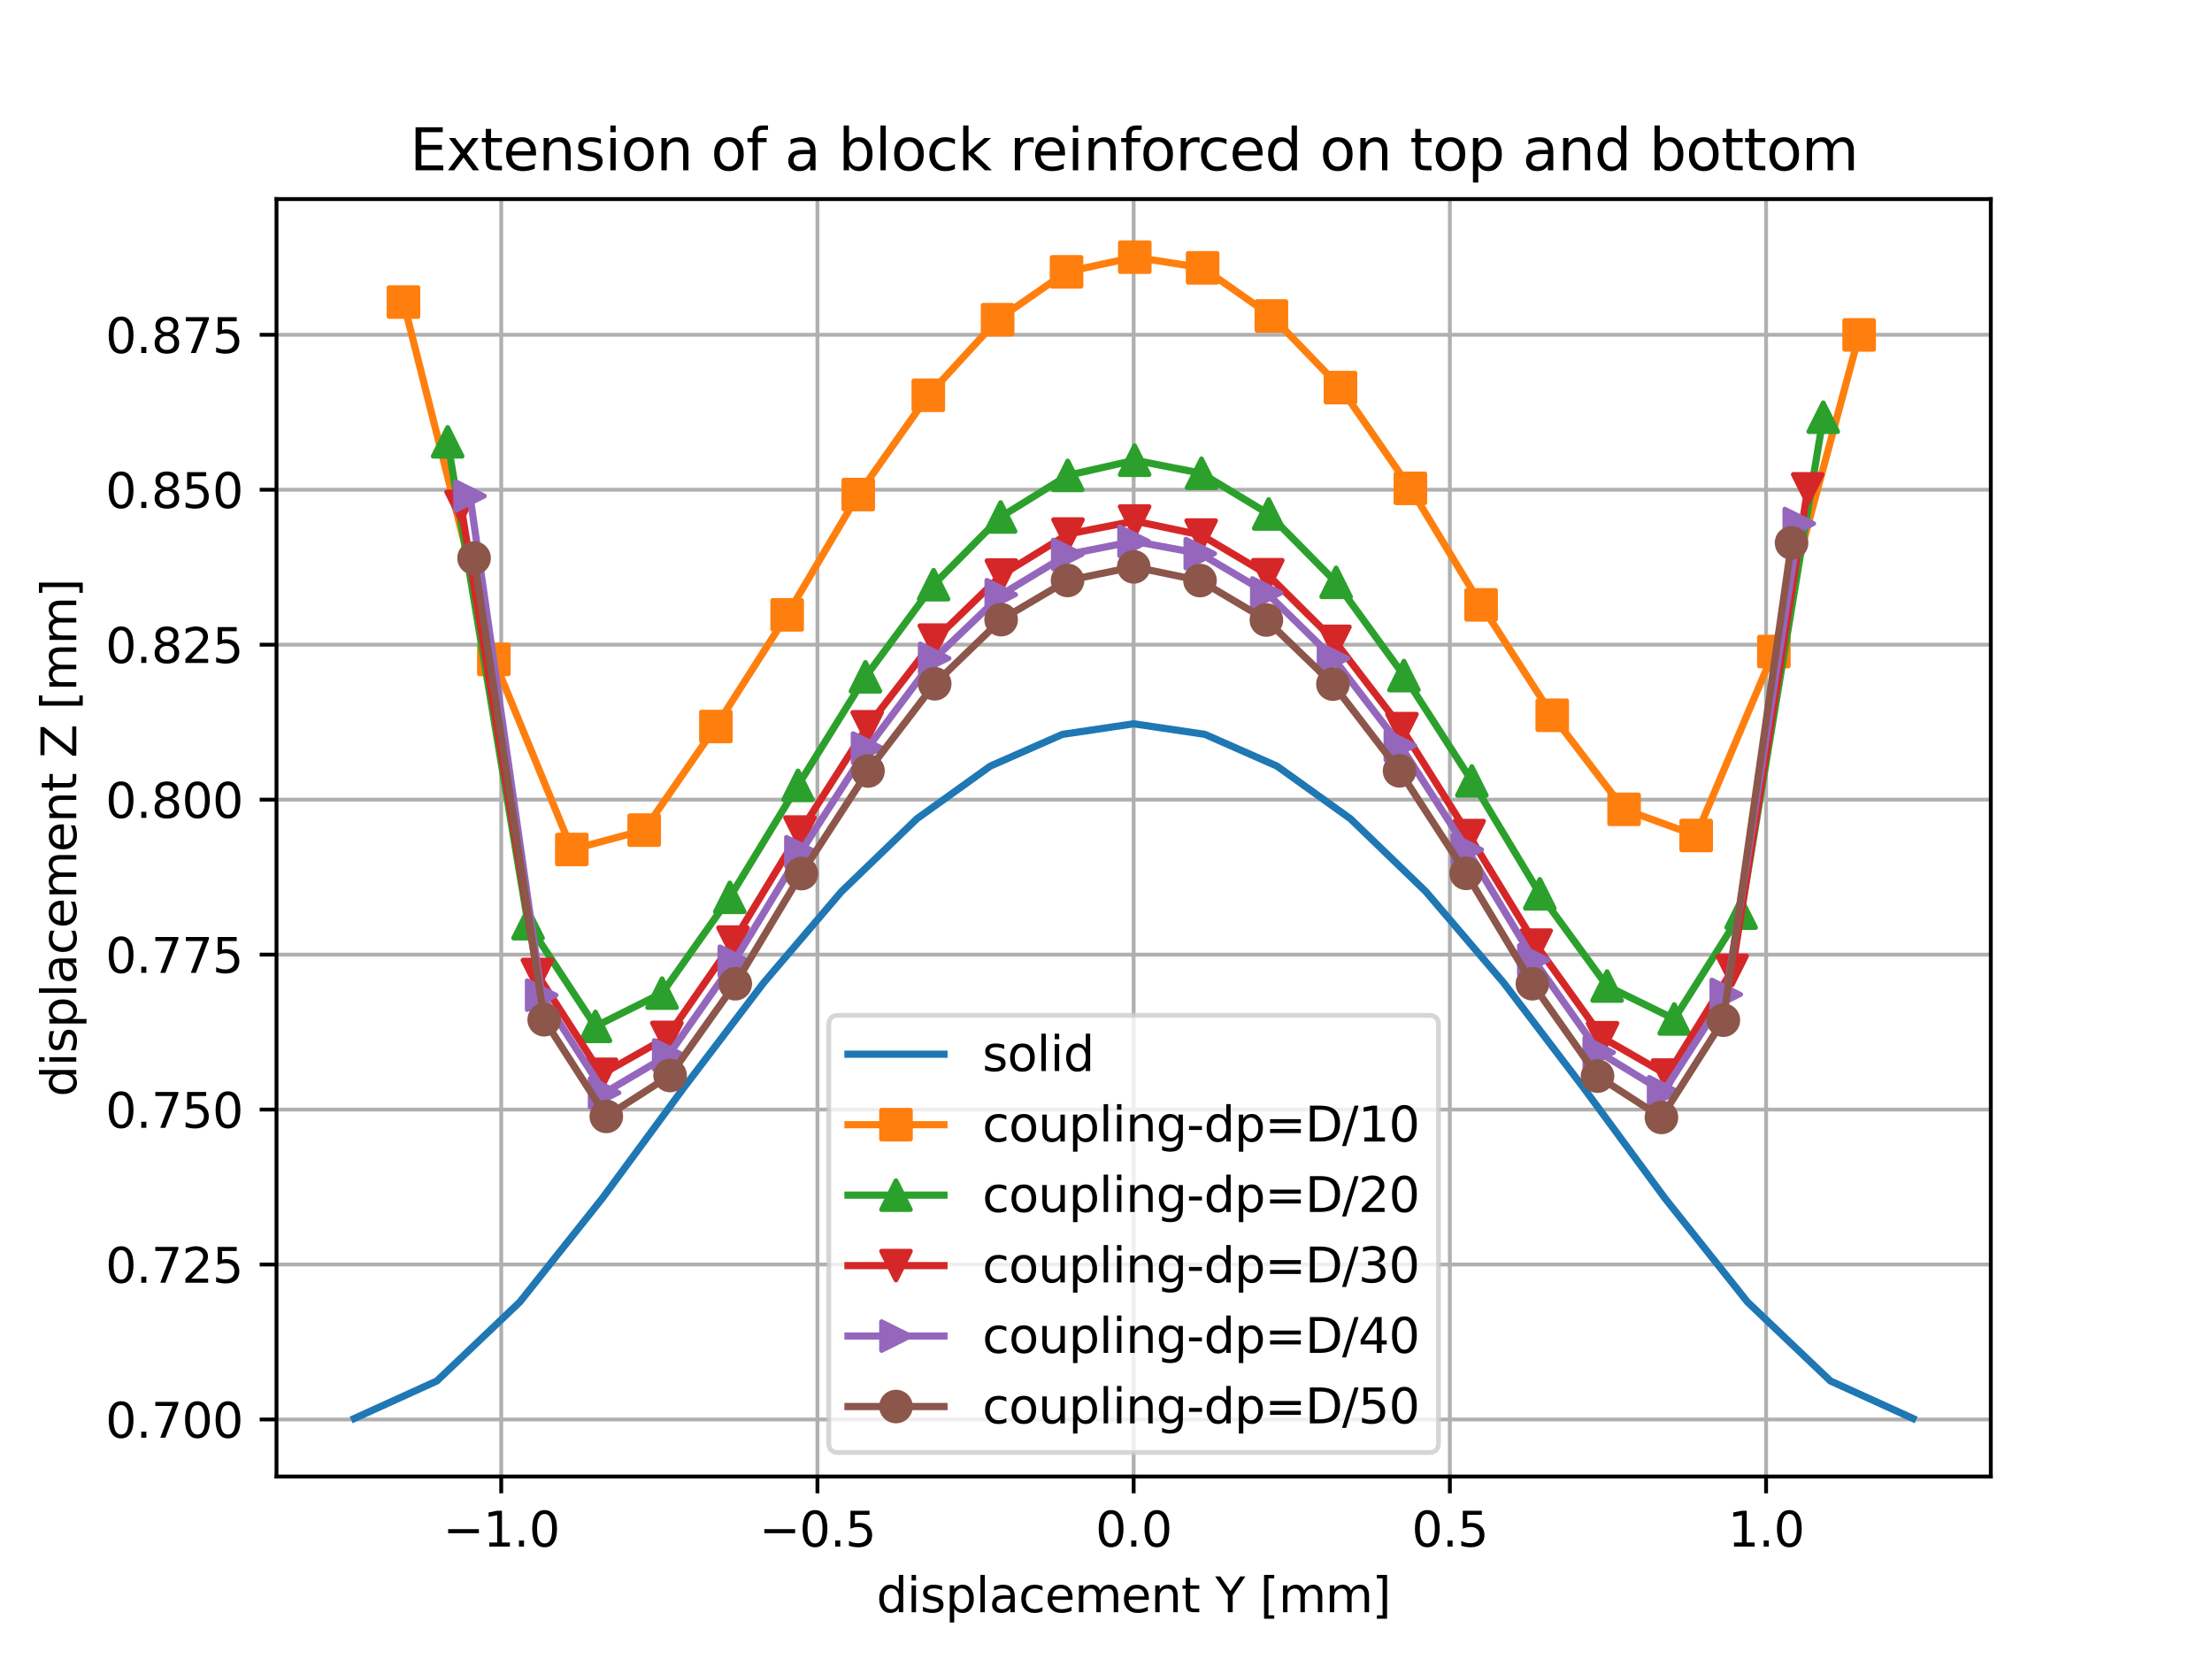 <?xml version="1.0" encoding="utf-8" standalone="no"?>
<!DOCTYPE svg PUBLIC "-//W3C//DTD SVG 1.1//EN"
  "http://www.w3.org/Graphics/SVG/1.1/DTD/svg11.dtd">
<svg xmlns:xlink="http://www.w3.org/1999/xlink" width="460.8pt" height="345.6pt" viewBox="0 0 460.8 345.6" xmlns="http://www.w3.org/2000/svg" version="1.1">
 <defs>
  <style type="text/css">*{stroke-linejoin: round; stroke-linecap: butt}</style>
 </defs>
 <g id="figure_1">
  <g id="patch_1">
   <path d="M 0 345.6 
L 460.8 345.6 
L 460.8 0 
L 0 0 
z
" style="fill: #ffffff"/>
  </g>
  <g id="axes_1">
   <g id="patch_2">
    <path d="M 57.6 307.584 
L 414.72 307.584 
L 414.72 41.472 
L 57.6 41.472 
z
" style="fill: #ffffff"/>
   </g>
   <g id="matplotlib.axis_1">
    <g id="xtick_1">
     <g id="line2d_1">
      <path d="M 104.414 307.584 
L 104.414 41.472 
" clip-path="url(#pee7be15f2d)" style="fill: none; stroke: #b0b0b0; stroke-width: 0.8; stroke-linecap: square"/>
     </g>
     <g id="line2d_2">
      <defs>
       <path id="m6914cf33b6" d="M 0 0 
L 0 3.5 
" style="stroke: #000000; stroke-width: 0.8"/>
      </defs>
      <g>
       <use xlink:href="#m6914cf33b6" x="104.414" y="307.584" style="stroke: #000000; stroke-width: 0.8"/>
      </g>
     </g>
     <g id="text_1">
      <!-- −1.0 -->
      <g transform="translate(92.272 322.182) scale(0.1 -0.1)">
       <defs>
        <path id="DejaVuSans-2212" d="M 678 2272 
L 4684 2272 
L 4684 1741 
L 678 1741 
L 678 2272 
z
" transform="scale(0.016)"/>
        <path id="DejaVuSans-31" d="M 794 531 
L 1825 531 
L 1825 4091 
L 703 3866 
L 703 4441 
L 1819 4666 
L 2450 4666 
L 2450 531 
L 3481 531 
L 3481 0 
L 794 0 
L 794 531 
z
" transform="scale(0.016)"/>
        <path id="DejaVuSans-2e" d="M 684 794 
L 1344 794 
L 1344 0 
L 684 0 
L 684 794 
z
" transform="scale(0.016)"/>
        <path id="DejaVuSans-30" d="M 2034 4250 
Q 1547 4250 1301 3770 
Q 1056 3291 1056 2328 
Q 1056 1369 1301 889 
Q 1547 409 2034 409 
Q 2525 409 2770 889 
Q 3016 1369 3016 2328 
Q 3016 3291 2770 3770 
Q 2525 4250 2034 4250 
z
M 2034 4750 
Q 2819 4750 3233 4129 
Q 3647 3509 3647 2328 
Q 3647 1150 3233 529 
Q 2819 -91 2034 -91 
Q 1250 -91 836 529 
Q 422 1150 422 2328 
Q 422 3509 836 4129 
Q 1250 4750 2034 4750 
z
" transform="scale(0.016)"/>
       </defs>
       <use xlink:href="#DejaVuSans-2212"/>
       <use xlink:href="#DejaVuSans-31" x="83.789"/>
       <use xlink:href="#DejaVuSans-2e" x="147.412"/>
       <use xlink:href="#DejaVuSans-30" x="179.199"/>
      </g>
     </g>
    </g>
    <g id="xtick_2">
     <g id="line2d_3">
      <path d="M 170.287 307.584 
L 170.287 41.472 
" clip-path="url(#pee7be15f2d)" style="fill: none; stroke: #b0b0b0; stroke-width: 0.8; stroke-linecap: square"/>
     </g>
     <g id="line2d_4">
      <g>
       <use xlink:href="#m6914cf33b6" x="170.287" y="307.584" style="stroke: #000000; stroke-width: 0.8"/>
      </g>
     </g>
     <g id="text_2">
      <!-- −0.5 -->
      <g transform="translate(158.145 322.182) scale(0.1 -0.1)">
       <defs>
        <path id="DejaVuSans-35" d="M 691 4666 
L 3169 4666 
L 3169 4134 
L 1269 4134 
L 1269 2991 
Q 1406 3038 1543 3061 
Q 1681 3084 1819 3084 
Q 2600 3084 3056 2656 
Q 3513 2228 3513 1497 
Q 3513 744 3044 326 
Q 2575 -91 1722 -91 
Q 1428 -91 1123 -41 
Q 819 9 494 109 
L 494 744 
Q 775 591 1075 516 
Q 1375 441 1709 441 
Q 2250 441 2565 725 
Q 2881 1009 2881 1497 
Q 2881 1984 2565 2268 
Q 2250 2553 1709 2553 
Q 1456 2553 1204 2497 
Q 953 2441 691 2322 
L 691 4666 
z
" transform="scale(0.016)"/>
       </defs>
       <use xlink:href="#DejaVuSans-2212"/>
       <use xlink:href="#DejaVuSans-30" x="83.789"/>
       <use xlink:href="#DejaVuSans-2e" x="147.412"/>
       <use xlink:href="#DejaVuSans-35" x="179.199"/>
      </g>
     </g>
    </g>
    <g id="xtick_3">
     <g id="line2d_5">
      <path d="M 236.16 307.584 
L 236.16 41.472 
" clip-path="url(#pee7be15f2d)" style="fill: none; stroke: #b0b0b0; stroke-width: 0.8; stroke-linecap: square"/>
     </g>
     <g id="line2d_6">
      <g>
       <use xlink:href="#m6914cf33b6" x="236.16" y="307.584" style="stroke: #000000; stroke-width: 0.8"/>
      </g>
     </g>
     <g id="text_3">
      <!-- 0.0 -->
      <g transform="translate(228.208 322.182) scale(0.1 -0.1)">
       <use xlink:href="#DejaVuSans-30"/>
       <use xlink:href="#DejaVuSans-2e" x="63.623"/>
       <use xlink:href="#DejaVuSans-30" x="95.41"/>
      </g>
     </g>
    </g>
    <g id="xtick_4">
     <g id="line2d_7">
      <path d="M 302.033 307.584 
L 302.033 41.472 
" clip-path="url(#pee7be15f2d)" style="fill: none; stroke: #b0b0b0; stroke-width: 0.8; stroke-linecap: square"/>
     </g>
     <g id="line2d_8">
      <g>
       <use xlink:href="#m6914cf33b6" x="302.033" y="307.584" style="stroke: #000000; stroke-width: 0.8"/>
      </g>
     </g>
     <g id="text_4">
      <!-- 0.5 -->
      <g transform="translate(294.081 322.182) scale(0.1 -0.1)">
       <use xlink:href="#DejaVuSans-30"/>
       <use xlink:href="#DejaVuSans-2e" x="63.623"/>
       <use xlink:href="#DejaVuSans-35" x="95.41"/>
      </g>
     </g>
    </g>
    <g id="xtick_5">
     <g id="line2d_9">
      <path d="M 367.906 307.584 
L 367.906 41.472 
" clip-path="url(#pee7be15f2d)" style="fill: none; stroke: #b0b0b0; stroke-width: 0.8; stroke-linecap: square"/>
     </g>
     <g id="line2d_10">
      <g>
       <use xlink:href="#m6914cf33b6" x="367.906" y="307.584" style="stroke: #000000; stroke-width: 0.8"/>
      </g>
     </g>
     <g id="text_5">
      <!-- 1.0 -->
      <g transform="translate(359.954 322.182) scale(0.1 -0.1)">
       <use xlink:href="#DejaVuSans-31"/>
       <use xlink:href="#DejaVuSans-2e" x="63.623"/>
       <use xlink:href="#DejaVuSans-30" x="95.41"/>
      </g>
     </g>
    </g>
    <g id="text_6">
     <!-- displacement Y [mm] -->
     <g transform="translate(182.589 335.861) scale(0.1 -0.1)">
      <defs>
       <path id="DejaVuSans-64" d="M 2906 2969 
L 2906 4863 
L 3481 4863 
L 3481 0 
L 2906 0 
L 2906 525 
Q 2725 213 2448 61 
Q 2172 -91 1784 -91 
Q 1150 -91 751 415 
Q 353 922 353 1747 
Q 353 2572 751 3078 
Q 1150 3584 1784 3584 
Q 2172 3584 2448 3432 
Q 2725 3281 2906 2969 
z
M 947 1747 
Q 947 1113 1208 752 
Q 1469 391 1925 391 
Q 2381 391 2643 752 
Q 2906 1113 2906 1747 
Q 2906 2381 2643 2742 
Q 2381 3103 1925 3103 
Q 1469 3103 1208 2742 
Q 947 2381 947 1747 
z
" transform="scale(0.016)"/>
       <path id="DejaVuSans-69" d="M 603 3500 
L 1178 3500 
L 1178 0 
L 603 0 
L 603 3500 
z
M 603 4863 
L 1178 4863 
L 1178 4134 
L 603 4134 
L 603 4863 
z
" transform="scale(0.016)"/>
       <path id="DejaVuSans-73" d="M 2834 3397 
L 2834 2853 
Q 2591 2978 2328 3040 
Q 2066 3103 1784 3103 
Q 1356 3103 1142 2972 
Q 928 2841 928 2578 
Q 928 2378 1081 2264 
Q 1234 2150 1697 2047 
L 1894 2003 
Q 2506 1872 2764 1633 
Q 3022 1394 3022 966 
Q 3022 478 2636 193 
Q 2250 -91 1575 -91 
Q 1294 -91 989 -36 
Q 684 19 347 128 
L 347 722 
Q 666 556 975 473 
Q 1284 391 1588 391 
Q 1994 391 2212 530 
Q 2431 669 2431 922 
Q 2431 1156 2273 1281 
Q 2116 1406 1581 1522 
L 1381 1569 
Q 847 1681 609 1914 
Q 372 2147 372 2553 
Q 372 3047 722 3315 
Q 1072 3584 1716 3584 
Q 2034 3584 2315 3537 
Q 2597 3491 2834 3397 
z
" transform="scale(0.016)"/>
       <path id="DejaVuSans-70" d="M 1159 525 
L 1159 -1331 
L 581 -1331 
L 581 3500 
L 1159 3500 
L 1159 2969 
Q 1341 3281 1617 3432 
Q 1894 3584 2278 3584 
Q 2916 3584 3314 3078 
Q 3713 2572 3713 1747 
Q 3713 922 3314 415 
Q 2916 -91 2278 -91 
Q 1894 -91 1617 61 
Q 1341 213 1159 525 
z
M 3116 1747 
Q 3116 2381 2855 2742 
Q 2594 3103 2138 3103 
Q 1681 3103 1420 2742 
Q 1159 2381 1159 1747 
Q 1159 1113 1420 752 
Q 1681 391 2138 391 
Q 2594 391 2855 752 
Q 3116 1113 3116 1747 
z
" transform="scale(0.016)"/>
       <path id="DejaVuSans-6c" d="M 603 4863 
L 1178 4863 
L 1178 0 
L 603 0 
L 603 4863 
z
" transform="scale(0.016)"/>
       <path id="DejaVuSans-61" d="M 2194 1759 
Q 1497 1759 1228 1600 
Q 959 1441 959 1056 
Q 959 750 1161 570 
Q 1363 391 1709 391 
Q 2188 391 2477 730 
Q 2766 1069 2766 1631 
L 2766 1759 
L 2194 1759 
z
M 3341 1997 
L 3341 0 
L 2766 0 
L 2766 531 
Q 2569 213 2275 61 
Q 1981 -91 1556 -91 
Q 1019 -91 701 211 
Q 384 513 384 1019 
Q 384 1609 779 1909 
Q 1175 2209 1959 2209 
L 2766 2209 
L 2766 2266 
Q 2766 2663 2505 2880 
Q 2244 3097 1772 3097 
Q 1472 3097 1187 3025 
Q 903 2953 641 2809 
L 641 3341 
Q 956 3463 1253 3523 
Q 1550 3584 1831 3584 
Q 2591 3584 2966 3190 
Q 3341 2797 3341 1997 
z
" transform="scale(0.016)"/>
       <path id="DejaVuSans-63" d="M 3122 3366 
L 3122 2828 
Q 2878 2963 2633 3030 
Q 2388 3097 2138 3097 
Q 1578 3097 1268 2742 
Q 959 2388 959 1747 
Q 959 1106 1268 751 
Q 1578 397 2138 397 
Q 2388 397 2633 464 
Q 2878 531 3122 666 
L 3122 134 
Q 2881 22 2623 -34 
Q 2366 -91 2075 -91 
Q 1284 -91 818 406 
Q 353 903 353 1747 
Q 353 2603 823 3093 
Q 1294 3584 2113 3584 
Q 2378 3584 2631 3529 
Q 2884 3475 3122 3366 
z
" transform="scale(0.016)"/>
       <path id="DejaVuSans-65" d="M 3597 1894 
L 3597 1613 
L 953 1613 
Q 991 1019 1311 708 
Q 1631 397 2203 397 
Q 2534 397 2845 478 
Q 3156 559 3463 722 
L 3463 178 
Q 3153 47 2828 -22 
Q 2503 -91 2169 -91 
Q 1331 -91 842 396 
Q 353 884 353 1716 
Q 353 2575 817 3079 
Q 1281 3584 2069 3584 
Q 2775 3584 3186 3129 
Q 3597 2675 3597 1894 
z
M 3022 2063 
Q 3016 2534 2758 2815 
Q 2500 3097 2075 3097 
Q 1594 3097 1305 2825 
Q 1016 2553 972 2059 
L 3022 2063 
z
" transform="scale(0.016)"/>
       <path id="DejaVuSans-6d" d="M 3328 2828 
Q 3544 3216 3844 3400 
Q 4144 3584 4550 3584 
Q 5097 3584 5394 3201 
Q 5691 2819 5691 2113 
L 5691 0 
L 5113 0 
L 5113 2094 
Q 5113 2597 4934 2840 
Q 4756 3084 4391 3084 
Q 3944 3084 3684 2787 
Q 3425 2491 3425 1978 
L 3425 0 
L 2847 0 
L 2847 2094 
Q 2847 2600 2669 2842 
Q 2491 3084 2119 3084 
Q 1678 3084 1418 2786 
Q 1159 2488 1159 1978 
L 1159 0 
L 581 0 
L 581 3500 
L 1159 3500 
L 1159 2956 
Q 1356 3278 1631 3431 
Q 1906 3584 2284 3584 
Q 2666 3584 2933 3390 
Q 3200 3197 3328 2828 
z
" transform="scale(0.016)"/>
       <path id="DejaVuSans-6e" d="M 3513 2113 
L 3513 0 
L 2938 0 
L 2938 2094 
Q 2938 2591 2744 2837 
Q 2550 3084 2163 3084 
Q 1697 3084 1428 2787 
Q 1159 2491 1159 1978 
L 1159 0 
L 581 0 
L 581 3500 
L 1159 3500 
L 1159 2956 
Q 1366 3272 1645 3428 
Q 1925 3584 2291 3584 
Q 2894 3584 3203 3211 
Q 3513 2838 3513 2113 
z
" transform="scale(0.016)"/>
       <path id="DejaVuSans-74" d="M 1172 4494 
L 1172 3500 
L 2356 3500 
L 2356 3053 
L 1172 3053 
L 1172 1153 
Q 1172 725 1289 603 
Q 1406 481 1766 481 
L 2356 481 
L 2356 0 
L 1766 0 
Q 1100 0 847 248 
Q 594 497 594 1153 
L 594 3053 
L 172 3053 
L 172 3500 
L 594 3500 
L 594 4494 
L 1172 4494 
z
" transform="scale(0.016)"/>
       <path id="DejaVuSans-20" transform="scale(0.016)"/>
       <path id="DejaVuSans-59" d="M -13 4666 
L 666 4666 
L 1959 2747 
L 3244 4666 
L 3922 4666 
L 2272 2222 
L 2272 0 
L 1638 0 
L 1638 2222 
L -13 4666 
z
" transform="scale(0.016)"/>
       <path id="DejaVuSans-5b" d="M 550 4863 
L 1875 4863 
L 1875 4416 
L 1125 4416 
L 1125 -397 
L 1875 -397 
L 1875 -844 
L 550 -844 
L 550 4863 
z
" transform="scale(0.016)"/>
       <path id="DejaVuSans-5d" d="M 1947 4863 
L 1947 -844 
L 622 -844 
L 622 -397 
L 1369 -397 
L 1369 4416 
L 622 4416 
L 622 4863 
L 1947 4863 
z
" transform="scale(0.016)"/>
      </defs>
      <use xlink:href="#DejaVuSans-64"/>
      <use xlink:href="#DejaVuSans-69" x="63.477"/>
      <use xlink:href="#DejaVuSans-73" x="91.26"/>
      <use xlink:href="#DejaVuSans-70" x="143.359"/>
      <use xlink:href="#DejaVuSans-6c" x="206.836"/>
      <use xlink:href="#DejaVuSans-61" x="234.619"/>
      <use xlink:href="#DejaVuSans-63" x="295.898"/>
      <use xlink:href="#DejaVuSans-65" x="350.879"/>
      <use xlink:href="#DejaVuSans-6d" x="412.402"/>
      <use xlink:href="#DejaVuSans-65" x="509.814"/>
      <use xlink:href="#DejaVuSans-6e" x="571.338"/>
      <use xlink:href="#DejaVuSans-74" x="634.717"/>
      <use xlink:href="#DejaVuSans-20" x="673.926"/>
      <use xlink:href="#DejaVuSans-59" x="705.713"/>
      <use xlink:href="#DejaVuSans-20" x="766.797"/>
      <use xlink:href="#DejaVuSans-5b" x="798.584"/>
      <use xlink:href="#DejaVuSans-6d" x="837.598"/>
      <use xlink:href="#DejaVuSans-6d" x="935.01"/>
      <use xlink:href="#DejaVuSans-5d" x="1032.422"/>
     </g>
    </g>
   </g>
   <g id="matplotlib.axis_2">
    <g id="ytick_1">
     <g id="line2d_11">
      <path d="M 57.6 295.701 
L 414.72 295.701 
" clip-path="url(#pee7be15f2d)" style="fill: none; stroke: #b0b0b0; stroke-width: 0.8; stroke-linecap: square"/>
     </g>
     <g id="line2d_12">
      <defs>
       <path id="md7e62f9b17" d="M 0 0 
L -3.5 0 
" style="stroke: #000000; stroke-width: 0.8"/>
      </defs>
      <g>
       <use xlink:href="#md7e62f9b17" x="57.6" y="295.701" style="stroke: #000000; stroke-width: 0.8"/>
      </g>
     </g>
     <g id="text_7">
      <!-- 0.700 -->
      <g transform="translate(21.972 299.5) scale(0.1 -0.1)">
       <defs>
        <path id="DejaVuSans-37" d="M 525 4666 
L 3525 4666 
L 3525 4397 
L 1831 0 
L 1172 0 
L 2766 4134 
L 525 4134 
L 525 4666 
z
" transform="scale(0.016)"/>
       </defs>
       <use xlink:href="#DejaVuSans-30"/>
       <use xlink:href="#DejaVuSans-2e" x="63.623"/>
       <use xlink:href="#DejaVuSans-37" x="95.41"/>
       <use xlink:href="#DejaVuSans-30" x="159.033"/>
       <use xlink:href="#DejaVuSans-30" x="222.656"/>
      </g>
     </g>
    </g>
    <g id="ytick_2">
     <g id="line2d_13">
      <path d="M 57.6 263.421 
L 414.72 263.421 
" clip-path="url(#pee7be15f2d)" style="fill: none; stroke: #b0b0b0; stroke-width: 0.8; stroke-linecap: square"/>
     </g>
     <g id="line2d_14">
      <g>
       <use xlink:href="#md7e62f9b17" x="57.6" y="263.421" style="stroke: #000000; stroke-width: 0.8"/>
      </g>
     </g>
     <g id="text_8">
      <!-- 0.725 -->
      <g transform="translate(21.972 267.22) scale(0.1 -0.1)">
       <defs>
        <path id="DejaVuSans-32" d="M 1228 531 
L 3431 531 
L 3431 0 
L 469 0 
L 469 531 
Q 828 903 1448 1529 
Q 2069 2156 2228 2338 
Q 2531 2678 2651 2914 
Q 2772 3150 2772 3378 
Q 2772 3750 2511 3984 
Q 2250 4219 1831 4219 
Q 1534 4219 1204 4116 
Q 875 4013 500 3803 
L 500 4441 
Q 881 4594 1212 4672 
Q 1544 4750 1819 4750 
Q 2544 4750 2975 4387 
Q 3406 4025 3406 3419 
Q 3406 3131 3298 2873 
Q 3191 2616 2906 2266 
Q 2828 2175 2409 1742 
Q 1991 1309 1228 531 
z
" transform="scale(0.016)"/>
       </defs>
       <use xlink:href="#DejaVuSans-30"/>
       <use xlink:href="#DejaVuSans-2e" x="63.623"/>
       <use xlink:href="#DejaVuSans-37" x="95.41"/>
       <use xlink:href="#DejaVuSans-32" x="159.033"/>
       <use xlink:href="#DejaVuSans-35" x="222.656"/>
      </g>
     </g>
    </g>
    <g id="ytick_3">
     <g id="line2d_15">
      <path d="M 57.6 231.142 
L 414.72 231.142 
" clip-path="url(#pee7be15f2d)" style="fill: none; stroke: #b0b0b0; stroke-width: 0.8; stroke-linecap: square"/>
     </g>
     <g id="line2d_16">
      <g>
       <use xlink:href="#md7e62f9b17" x="57.6" y="231.142" style="stroke: #000000; stroke-width: 0.8"/>
      </g>
     </g>
     <g id="text_9">
      <!-- 0.750 -->
      <g transform="translate(21.972 234.941) scale(0.1 -0.1)">
       <use xlink:href="#DejaVuSans-30"/>
       <use xlink:href="#DejaVuSans-2e" x="63.623"/>
       <use xlink:href="#DejaVuSans-37" x="95.41"/>
       <use xlink:href="#DejaVuSans-35" x="159.033"/>
       <use xlink:href="#DejaVuSans-30" x="222.656"/>
      </g>
     </g>
    </g>
    <g id="ytick_4">
     <g id="line2d_17">
      <path d="M 57.6 198.862 
L 414.72 198.862 
" clip-path="url(#pee7be15f2d)" style="fill: none; stroke: #b0b0b0; stroke-width: 0.8; stroke-linecap: square"/>
     </g>
     <g id="line2d_18">
      <g>
       <use xlink:href="#md7e62f9b17" x="57.6" y="198.862" style="stroke: #000000; stroke-width: 0.8"/>
      </g>
     </g>
     <g id="text_10">
      <!-- 0.775 -->
      <g transform="translate(21.972 202.661) scale(0.1 -0.1)">
       <use xlink:href="#DejaVuSans-30"/>
       <use xlink:href="#DejaVuSans-2e" x="63.623"/>
       <use xlink:href="#DejaVuSans-37" x="95.41"/>
       <use xlink:href="#DejaVuSans-37" x="159.033"/>
       <use xlink:href="#DejaVuSans-35" x="222.656"/>
      </g>
     </g>
    </g>
    <g id="ytick_5">
     <g id="line2d_19">
      <path d="M 57.6 166.582 
L 414.72 166.582 
" clip-path="url(#pee7be15f2d)" style="fill: none; stroke: #b0b0b0; stroke-width: 0.8; stroke-linecap: square"/>
     </g>
     <g id="line2d_20">
      <g>
       <use xlink:href="#md7e62f9b17" x="57.6" y="166.582" style="stroke: #000000; stroke-width: 0.8"/>
      </g>
     </g>
     <g id="text_11">
      <!-- 0.800 -->
      <g transform="translate(21.972 170.381) scale(0.1 -0.1)">
       <defs>
        <path id="DejaVuSans-38" d="M 2034 2216 
Q 1584 2216 1326 1975 
Q 1069 1734 1069 1313 
Q 1069 891 1326 650 
Q 1584 409 2034 409 
Q 2484 409 2743 651 
Q 3003 894 3003 1313 
Q 3003 1734 2745 1975 
Q 2488 2216 2034 2216 
z
M 1403 2484 
Q 997 2584 770 2862 
Q 544 3141 544 3541 
Q 544 4100 942 4425 
Q 1341 4750 2034 4750 
Q 2731 4750 3128 4425 
Q 3525 4100 3525 3541 
Q 3525 3141 3298 2862 
Q 3072 2584 2669 2484 
Q 3125 2378 3379 2068 
Q 3634 1759 3634 1313 
Q 3634 634 3220 271 
Q 2806 -91 2034 -91 
Q 1263 -91 848 271 
Q 434 634 434 1313 
Q 434 1759 690 2068 
Q 947 2378 1403 2484 
z
M 1172 3481 
Q 1172 3119 1398 2916 
Q 1625 2713 2034 2713 
Q 2441 2713 2670 2916 
Q 2900 3119 2900 3481 
Q 2900 3844 2670 4047 
Q 2441 4250 2034 4250 
Q 1625 4250 1398 4047 
Q 1172 3844 1172 3481 
z
" transform="scale(0.016)"/>
       </defs>
       <use xlink:href="#DejaVuSans-30"/>
       <use xlink:href="#DejaVuSans-2e" x="63.623"/>
       <use xlink:href="#DejaVuSans-38" x="95.41"/>
       <use xlink:href="#DejaVuSans-30" x="159.033"/>
       <use xlink:href="#DejaVuSans-30" x="222.656"/>
      </g>
     </g>
    </g>
    <g id="ytick_6">
     <g id="line2d_21">
      <path d="M 57.6 134.303 
L 414.72 134.303 
" clip-path="url(#pee7be15f2d)" style="fill: none; stroke: #b0b0b0; stroke-width: 0.8; stroke-linecap: square"/>
     </g>
     <g id="line2d_22">
      <g>
       <use xlink:href="#md7e62f9b17" x="57.6" y="134.303" style="stroke: #000000; stroke-width: 0.8"/>
      </g>
     </g>
     <g id="text_12">
      <!-- 0.825 -->
      <g transform="translate(21.972 138.102) scale(0.1 -0.1)">
       <use xlink:href="#DejaVuSans-30"/>
       <use xlink:href="#DejaVuSans-2e" x="63.623"/>
       <use xlink:href="#DejaVuSans-38" x="95.41"/>
       <use xlink:href="#DejaVuSans-32" x="159.033"/>
       <use xlink:href="#DejaVuSans-35" x="222.656"/>
      </g>
     </g>
    </g>
    <g id="ytick_7">
     <g id="line2d_23">
      <path d="M 57.6 102.023 
L 414.72 102.023 
" clip-path="url(#pee7be15f2d)" style="fill: none; stroke: #b0b0b0; stroke-width: 0.8; stroke-linecap: square"/>
     </g>
     <g id="line2d_24">
      <g>
       <use xlink:href="#md7e62f9b17" x="57.6" y="102.023" style="stroke: #000000; stroke-width: 0.8"/>
      </g>
     </g>
     <g id="text_13">
      <!-- 0.850 -->
      <g transform="translate(21.972 105.822) scale(0.1 -0.1)">
       <use xlink:href="#DejaVuSans-30"/>
       <use xlink:href="#DejaVuSans-2e" x="63.623"/>
       <use xlink:href="#DejaVuSans-38" x="95.41"/>
       <use xlink:href="#DejaVuSans-35" x="159.033"/>
       <use xlink:href="#DejaVuSans-30" x="222.656"/>
      </g>
     </g>
    </g>
    <g id="ytick_8">
     <g id="line2d_25">
      <path d="M 57.6 69.743 
L 414.72 69.743 
" clip-path="url(#pee7be15f2d)" style="fill: none; stroke: #b0b0b0; stroke-width: 0.8; stroke-linecap: square"/>
     </g>
     <g id="line2d_26">
      <g>
       <use xlink:href="#md7e62f9b17" x="57.6" y="69.743" style="stroke: #000000; stroke-width: 0.8"/>
      </g>
     </g>
     <g id="text_14">
      <!-- 0.875 -->
      <g transform="translate(21.972 73.543) scale(0.1 -0.1)">
       <use xlink:href="#DejaVuSans-30"/>
       <use xlink:href="#DejaVuSans-2e" x="63.623"/>
       <use xlink:href="#DejaVuSans-38" x="95.41"/>
       <use xlink:href="#DejaVuSans-37" x="159.033"/>
       <use xlink:href="#DejaVuSans-35" x="222.656"/>
      </g>
     </g>
    </g>
    <g id="text_15">
     <!-- displacement Z [mm] -->
     <g transform="translate(15.892 228.47) rotate(-90) scale(0.1 -0.1)">
      <defs>
       <path id="DejaVuSans-5a" d="M 359 4666 
L 4025 4666 
L 4025 4184 
L 1075 531 
L 4097 531 
L 4097 0 
L 288 0 
L 288 481 
L 3238 4134 
L 359 4134 
L 359 4666 
z
" transform="scale(0.016)"/>
      </defs>
      <use xlink:href="#DejaVuSans-64"/>
      <use xlink:href="#DejaVuSans-69" x="63.477"/>
      <use xlink:href="#DejaVuSans-73" x="91.26"/>
      <use xlink:href="#DejaVuSans-70" x="143.359"/>
      <use xlink:href="#DejaVuSans-6c" x="206.836"/>
      <use xlink:href="#DejaVuSans-61" x="234.619"/>
      <use xlink:href="#DejaVuSans-63" x="295.898"/>
      <use xlink:href="#DejaVuSans-65" x="350.879"/>
      <use xlink:href="#DejaVuSans-6d" x="412.402"/>
      <use xlink:href="#DejaVuSans-65" x="509.814"/>
      <use xlink:href="#DejaVuSans-6e" x="571.338"/>
      <use xlink:href="#DejaVuSans-74" x="634.717"/>
      <use xlink:href="#DejaVuSans-20" x="673.926"/>
      <use xlink:href="#DejaVuSans-5a" x="705.713"/>
      <use xlink:href="#DejaVuSans-20" x="774.219"/>
      <use xlink:href="#DejaVuSans-5b" x="806.006"/>
      <use xlink:href="#DejaVuSans-6d" x="845.02"/>
      <use xlink:href="#DejaVuSans-6d" x="942.432"/>
      <use xlink:href="#DejaVuSans-5d" x="1039.844"/>
     </g>
    </g>
   </g>
   <g id="line2d_27">
    <path d="M 398.487 295.488 
L 381.318 287.685 
L 364.036 271.234 
L 346.808 249.583 
L 329.808 226.5 
L 313.183 204.663 
L 297.015 185.72 
L 281.311 170.557 
L 266.012 159.591 
L 251.008 152.983 
L 236.16 150.778 
L 221.312 152.983 
L 206.308 159.591 
L 191.009 170.556 
L 175.305 185.719 
L 159.137 204.662 
L 142.512 226.498 
L 125.512 249.581 
L 108.284 271.232 
L 91.002 287.683 
L 73.833 295.486 
" clip-path="url(#pee7be15f2d)" style="fill: none; stroke: #1f77b4; stroke-width: 1.5; stroke-linecap: square"/>
   </g>
   <g id="line2d_28">
    <path d="M 387.291 69.775 
L 369.528 135.734 
L 353.346 174.05 
L 338.326 168.6 
L 323.361 149.004 
L 308.54 126.006 
L 293.808 101.729 
L 279.248 80.746 
L 264.855 65.828 
L 250.527 55.798 
L 236.395 53.568 
L 222.183 56.633 
L 207.821 66.599 
L 193.382 82.345 
L 178.79 103.03 
L 163.98 128.084 
L 149.134 151.347 
L 134.194 172.932 
L 119.12 176.967 
L 102.876 137.365 
L 84.054 62.925 
" clip-path="url(#pee7be15f2d)" style="fill: none; stroke: #ff7f0e; stroke-width: 1.5; stroke-linecap: square"/>
    <defs>
     <path id="mc5ea7d7927" d="M -3 3 
L 3 3 
L 3 -3 
L -3 -3 
z
" style="stroke: #ff7f0e; stroke-linejoin: miter"/>
    </defs>
    <g clip-path="url(#pee7be15f2d)">
     <use xlink:href="#mc5ea7d7927" x="387.291" y="69.775" style="fill: #ff7f0e; stroke: #ff7f0e; stroke-linejoin: miter"/>
     <use xlink:href="#mc5ea7d7927" x="369.528" y="135.734" style="fill: #ff7f0e; stroke: #ff7f0e; stroke-linejoin: miter"/>
     <use xlink:href="#mc5ea7d7927" x="353.346" y="174.05" style="fill: #ff7f0e; stroke: #ff7f0e; stroke-linejoin: miter"/>
     <use xlink:href="#mc5ea7d7927" x="338.326" y="168.6" style="fill: #ff7f0e; stroke: #ff7f0e; stroke-linejoin: miter"/>
     <use xlink:href="#mc5ea7d7927" x="323.361" y="149.004" style="fill: #ff7f0e; stroke: #ff7f0e; stroke-linejoin: miter"/>
     <use xlink:href="#mc5ea7d7927" x="308.54" y="126.006" style="fill: #ff7f0e; stroke: #ff7f0e; stroke-linejoin: miter"/>
     <use xlink:href="#mc5ea7d7927" x="293.808" y="101.729" style="fill: #ff7f0e; stroke: #ff7f0e; stroke-linejoin: miter"/>
     <use xlink:href="#mc5ea7d7927" x="279.248" y="80.746" style="fill: #ff7f0e; stroke: #ff7f0e; stroke-linejoin: miter"/>
     <use xlink:href="#mc5ea7d7927" x="264.855" y="65.828" style="fill: #ff7f0e; stroke: #ff7f0e; stroke-linejoin: miter"/>
     <use xlink:href="#mc5ea7d7927" x="250.527" y="55.798" style="fill: #ff7f0e; stroke: #ff7f0e; stroke-linejoin: miter"/>
     <use xlink:href="#mc5ea7d7927" x="236.395" y="53.568" style="fill: #ff7f0e; stroke: #ff7f0e; stroke-linejoin: miter"/>
     <use xlink:href="#mc5ea7d7927" x="222.183" y="56.633" style="fill: #ff7f0e; stroke: #ff7f0e; stroke-linejoin: miter"/>
     <use xlink:href="#mc5ea7d7927" x="207.821" y="66.599" style="fill: #ff7f0e; stroke: #ff7f0e; stroke-linejoin: miter"/>
     <use xlink:href="#mc5ea7d7927" x="193.382" y="82.345" style="fill: #ff7f0e; stroke: #ff7f0e; stroke-linejoin: miter"/>
     <use xlink:href="#mc5ea7d7927" x="178.79" y="103.03" style="fill: #ff7f0e; stroke: #ff7f0e; stroke-linejoin: miter"/>
     <use xlink:href="#mc5ea7d7927" x="163.98" y="128.084" style="fill: #ff7f0e; stroke: #ff7f0e; stroke-linejoin: miter"/>
     <use xlink:href="#mc5ea7d7927" x="149.134" y="151.347" style="fill: #ff7f0e; stroke: #ff7f0e; stroke-linejoin: miter"/>
     <use xlink:href="#mc5ea7d7927" x="134.194" y="172.932" style="fill: #ff7f0e; stroke: #ff7f0e; stroke-linejoin: miter"/>
     <use xlink:href="#mc5ea7d7927" x="119.12" y="176.967" style="fill: #ff7f0e; stroke: #ff7f0e; stroke-linejoin: miter"/>
     <use xlink:href="#mc5ea7d7927" x="102.876" y="137.365" style="fill: #ff7f0e; stroke: #ff7f0e; stroke-linejoin: miter"/>
     <use xlink:href="#mc5ea7d7927" x="84.054" y="62.925" style="fill: #ff7f0e; stroke: #ff7f0e; stroke-linejoin: miter"/>
    </g>
   </g>
   <g id="line2d_29">
    <path d="M 379.814 86.913 
L 362.709 190.221 
L 348.776 212.269 
L 334.79 205.412 
L 320.771 186.199 
L 306.613 162.687 
L 292.464 140.735 
L 278.338 121.312 
L 264.291 107.071 
L 250.293 98.592 
L 236.363 95.871 
L 222.436 99.033 
L 208.448 107.694 
L 194.489 121.8 
L 180.29 140.996 
L 166.237 163.603 
L 152.031 186.932 
L 137.92 206.882 
L 124.041 213.811 
L 110.001 192.418 
L 93.259 92.045 
" clip-path="url(#pee7be15f2d)" style="fill: none; stroke: #2ca02c; stroke-width: 1.5; stroke-linecap: square"/>
    <defs>
     <path id="m5f4bd3aee5" d="M 0 -3 
L -3 3 
L 3 3 
z
" style="stroke: #2ca02c; stroke-linejoin: miter"/>
    </defs>
    <g clip-path="url(#pee7be15f2d)">
     <use xlink:href="#m5f4bd3aee5" x="379.814" y="86.913" style="fill: #2ca02c; stroke: #2ca02c; stroke-linejoin: miter"/>
     <use xlink:href="#m5f4bd3aee5" x="362.709" y="190.221" style="fill: #2ca02c; stroke: #2ca02c; stroke-linejoin: miter"/>
     <use xlink:href="#m5f4bd3aee5" x="348.776" y="212.269" style="fill: #2ca02c; stroke: #2ca02c; stroke-linejoin: miter"/>
     <use xlink:href="#m5f4bd3aee5" x="334.79" y="205.412" style="fill: #2ca02c; stroke: #2ca02c; stroke-linejoin: miter"/>
     <use xlink:href="#m5f4bd3aee5" x="320.771" y="186.199" style="fill: #2ca02c; stroke: #2ca02c; stroke-linejoin: miter"/>
     <use xlink:href="#m5f4bd3aee5" x="306.613" y="162.687" style="fill: #2ca02c; stroke: #2ca02c; stroke-linejoin: miter"/>
     <use xlink:href="#m5f4bd3aee5" x="292.464" y="140.735" style="fill: #2ca02c; stroke: #2ca02c; stroke-linejoin: miter"/>
     <use xlink:href="#m5f4bd3aee5" x="278.338" y="121.312" style="fill: #2ca02c; stroke: #2ca02c; stroke-linejoin: miter"/>
     <use xlink:href="#m5f4bd3aee5" x="264.291" y="107.071" style="fill: #2ca02c; stroke: #2ca02c; stroke-linejoin: miter"/>
     <use xlink:href="#m5f4bd3aee5" x="250.293" y="98.592" style="fill: #2ca02c; stroke: #2ca02c; stroke-linejoin: miter"/>
     <use xlink:href="#m5f4bd3aee5" x="236.363" y="95.871" style="fill: #2ca02c; stroke: #2ca02c; stroke-linejoin: miter"/>
     <use xlink:href="#m5f4bd3aee5" x="222.436" y="99.033" style="fill: #2ca02c; stroke: #2ca02c; stroke-linejoin: miter"/>
     <use xlink:href="#m5f4bd3aee5" x="208.448" y="107.694" style="fill: #2ca02c; stroke: #2ca02c; stroke-linejoin: miter"/>
     <use xlink:href="#m5f4bd3aee5" x="194.489" y="121.8" style="fill: #2ca02c; stroke: #2ca02c; stroke-linejoin: miter"/>
     <use xlink:href="#m5f4bd3aee5" x="180.29" y="140.996" style="fill: #2ca02c; stroke: #2ca02c; stroke-linejoin: miter"/>
     <use xlink:href="#m5f4bd3aee5" x="166.237" y="163.603" style="fill: #2ca02c; stroke: #2ca02c; stroke-linejoin: miter"/>
     <use xlink:href="#m5f4bd3aee5" x="152.031" y="186.932" style="fill: #2ca02c; stroke: #2ca02c; stroke-linejoin: miter"/>
     <use xlink:href="#m5f4bd3aee5" x="137.92" y="206.882" style="fill: #2ca02c; stroke: #2ca02c; stroke-linejoin: miter"/>
     <use xlink:href="#m5f4bd3aee5" x="124.041" y="213.811" style="fill: #2ca02c; stroke: #2ca02c; stroke-linejoin: miter"/>
     <use xlink:href="#m5f4bd3aee5" x="110.001" y="192.418" style="fill: #2ca02c; stroke: #2ca02c; stroke-linejoin: miter"/>
     <use xlink:href="#m5f4bd3aee5" x="93.259" y="92.045" style="fill: #2ca02c; stroke: #2ca02c; stroke-linejoin: miter"/>
    </g>
   </g>
   <g id="line2d_30">
    <path d="M 376.584 101.836 
L 360.845 202.146 
L 347.374 223.964 
L 333.841 216.18 
L 320.01 196.887 
L 306.049 174.068 
L 292.05 151.789 
L 278.097 133.602 
L 264.111 119.727 
L 250.215 111.461 
L 236.361 108.54 
L 222.489 111.253 
L 208.607 119.801 
L 194.643 133.347 
L 180.649 151.406 
L 166.651 173.327 
L 152.698 196.262 
L 138.923 216.106 
L 125.314 223.804 
L 111.945 203 
L 96.052 105.481 
" clip-path="url(#pee7be15f2d)" style="fill: none; stroke: #d62728; stroke-width: 1.5; stroke-linecap: square"/>
    <defs>
     <path id="mdc616dbc11" d="M -0 3 
L 3 -3 
L -3 -3 
z
" style="stroke: #d62728; stroke-linejoin: miter"/>
    </defs>
    <g clip-path="url(#pee7be15f2d)">
     <use xlink:href="#mdc616dbc11" x="376.584" y="101.836" style="fill: #d62728; stroke: #d62728; stroke-linejoin: miter"/>
     <use xlink:href="#mdc616dbc11" x="360.845" y="202.146" style="fill: #d62728; stroke: #d62728; stroke-linejoin: miter"/>
     <use xlink:href="#mdc616dbc11" x="347.374" y="223.964" style="fill: #d62728; stroke: #d62728; stroke-linejoin: miter"/>
     <use xlink:href="#mdc616dbc11" x="333.841" y="216.18" style="fill: #d62728; stroke: #d62728; stroke-linejoin: miter"/>
     <use xlink:href="#mdc616dbc11" x="320.01" y="196.887" style="fill: #d62728; stroke: #d62728; stroke-linejoin: miter"/>
     <use xlink:href="#mdc616dbc11" x="306.049" y="174.068" style="fill: #d62728; stroke: #d62728; stroke-linejoin: miter"/>
     <use xlink:href="#mdc616dbc11" x="292.05" y="151.789" style="fill: #d62728; stroke: #d62728; stroke-linejoin: miter"/>
     <use xlink:href="#mdc616dbc11" x="278.097" y="133.602" style="fill: #d62728; stroke: #d62728; stroke-linejoin: miter"/>
     <use xlink:href="#mdc616dbc11" x="264.111" y="119.727" style="fill: #d62728; stroke: #d62728; stroke-linejoin: miter"/>
     <use xlink:href="#mdc616dbc11" x="250.215" y="111.461" style="fill: #d62728; stroke: #d62728; stroke-linejoin: miter"/>
     <use xlink:href="#mdc616dbc11" x="236.361" y="108.54" style="fill: #d62728; stroke: #d62728; stroke-linejoin: miter"/>
     <use xlink:href="#mdc616dbc11" x="222.489" y="111.253" style="fill: #d62728; stroke: #d62728; stroke-linejoin: miter"/>
     <use xlink:href="#mdc616dbc11" x="208.607" y="119.801" style="fill: #d62728; stroke: #d62728; stroke-linejoin: miter"/>
     <use xlink:href="#mdc616dbc11" x="194.643" y="133.347" style="fill: #d62728; stroke: #d62728; stroke-linejoin: miter"/>
     <use xlink:href="#mdc616dbc11" x="180.649" y="151.406" style="fill: #d62728; stroke: #d62728; stroke-linejoin: miter"/>
     <use xlink:href="#mdc616dbc11" x="166.651" y="173.327" style="fill: #d62728; stroke: #d62728; stroke-linejoin: miter"/>
     <use xlink:href="#mdc616dbc11" x="152.698" y="196.262" style="fill: #d62728; stroke: #d62728; stroke-linejoin: miter"/>
     <use xlink:href="#mdc616dbc11" x="138.923" y="216.106" style="fill: #d62728; stroke: #d62728; stroke-linejoin: miter"/>
     <use xlink:href="#mdc616dbc11" x="125.314" y="223.804" style="fill: #d62728; stroke: #d62728; stroke-linejoin: miter"/>
     <use xlink:href="#mdc616dbc11" x="111.945" y="203" style="fill: #d62728; stroke: #d62728; stroke-linejoin: miter"/>
     <use xlink:href="#mdc616dbc11" x="96.052" y="105.481" style="fill: #d62728; stroke: #d62728; stroke-linejoin: miter"/>
    </g>
   </g>
   <g id="line2d_31">
    <path d="M 374.817 109.065 
L 359.612 207.159 
L 346.556 227.435 
L 333.147 219.23 
L 319.518 199.963 
L 305.65 177 
L 291.717 155.318 
L 277.79 137.144 
L 263.892 123.527 
L 250.04 115.323 
L 236.236 112.769 
L 222.424 115.495 
L 208.578 123.884 
L 194.701 137.148 
L 180.718 155.829 
L 166.838 177.432 
L 152.972 200.239 
L 139.3 219.75 
L 125.947 227.642 
L 112.834 207.314 
L 97.912 103.332 
" clip-path="url(#pee7be15f2d)" style="fill: none; stroke: #9467bd; stroke-width: 1.5; stroke-linecap: square"/>
    <defs>
     <path id="m94827fb8c5" d="M 3 0 
L -3 -3 
L -3 3 
z
" style="stroke: #9467bd; stroke-linejoin: miter"/>
    </defs>
    <g clip-path="url(#pee7be15f2d)">
     <use xlink:href="#m94827fb8c5" x="374.817" y="109.065" style="fill: #9467bd; stroke: #9467bd; stroke-linejoin: miter"/>
     <use xlink:href="#m94827fb8c5" x="359.612" y="207.159" style="fill: #9467bd; stroke: #9467bd; stroke-linejoin: miter"/>
     <use xlink:href="#m94827fb8c5" x="346.556" y="227.435" style="fill: #9467bd; stroke: #9467bd; stroke-linejoin: miter"/>
     <use xlink:href="#m94827fb8c5" x="333.147" y="219.23" style="fill: #9467bd; stroke: #9467bd; stroke-linejoin: miter"/>
     <use xlink:href="#m94827fb8c5" x="319.518" y="199.963" style="fill: #9467bd; stroke: #9467bd; stroke-linejoin: miter"/>
     <use xlink:href="#m94827fb8c5" x="305.65" y="177" style="fill: #9467bd; stroke: #9467bd; stroke-linejoin: miter"/>
     <use xlink:href="#m94827fb8c5" x="291.717" y="155.318" style="fill: #9467bd; stroke: #9467bd; stroke-linejoin: miter"/>
     <use xlink:href="#m94827fb8c5" x="277.79" y="137.144" style="fill: #9467bd; stroke: #9467bd; stroke-linejoin: miter"/>
     <use xlink:href="#m94827fb8c5" x="263.892" y="123.527" style="fill: #9467bd; stroke: #9467bd; stroke-linejoin: miter"/>
     <use xlink:href="#m94827fb8c5" x="250.04" y="115.323" style="fill: #9467bd; stroke: #9467bd; stroke-linejoin: miter"/>
     <use xlink:href="#m94827fb8c5" x="236.236" y="112.769" style="fill: #9467bd; stroke: #9467bd; stroke-linejoin: miter"/>
     <use xlink:href="#m94827fb8c5" x="222.424" y="115.495" style="fill: #9467bd; stroke: #9467bd; stroke-linejoin: miter"/>
     <use xlink:href="#m94827fb8c5" x="208.578" y="123.884" style="fill: #9467bd; stroke: #9467bd; stroke-linejoin: miter"/>
     <use xlink:href="#m94827fb8c5" x="194.701" y="137.148" style="fill: #9467bd; stroke: #9467bd; stroke-linejoin: miter"/>
     <use xlink:href="#m94827fb8c5" x="180.718" y="155.829" style="fill: #9467bd; stroke: #9467bd; stroke-linejoin: miter"/>
     <use xlink:href="#m94827fb8c5" x="166.838" y="177.432" style="fill: #9467bd; stroke: #9467bd; stroke-linejoin: miter"/>
     <use xlink:href="#m94827fb8c5" x="152.972" y="200.239" style="fill: #9467bd; stroke: #9467bd; stroke-linejoin: miter"/>
     <use xlink:href="#m94827fb8c5" x="139.3" y="219.75" style="fill: #9467bd; stroke: #9467bd; stroke-linejoin: miter"/>
     <use xlink:href="#m94827fb8c5" x="125.947" y="227.642" style="fill: #9467bd; stroke: #9467bd; stroke-linejoin: miter"/>
     <use xlink:href="#m94827fb8c5" x="112.834" y="207.314" style="fill: #9467bd; stroke: #9467bd; stroke-linejoin: miter"/>
     <use xlink:href="#m94827fb8c5" x="97.912" y="103.332" style="fill: #9467bd; stroke: #9467bd; stroke-linejoin: miter"/>
    </g>
   </g>
   <g id="line2d_32">
    <path d="M 373.214 113.092 
L 359.006 212.518 
L 346.107 232.779 
L 332.796 224.174 
L 319.229 204.93 
L 305.433 181.933 
L 291.558 160.581 
L 277.678 142.513 
L 263.811 129.152 
L 249.982 120.941 
L 236.182 118.088 
L 222.392 120.917 
L 208.552 129.08 
L 194.716 142.442 
L 180.816 160.607 
L 166.957 181.981 
L 153.168 204.93 
L 139.594 224.04 
L 126.304 232.565 
L 113.372 212.43 
L 98.757 116.265 
" clip-path="url(#pee7be15f2d)" style="fill: none; stroke: #8c564b; stroke-width: 1.5; stroke-linecap: square"/>
    <defs>
     <path id="m231c797a8b" d="M 0 3 
C 0.796 3 1.559 2.684 2.121 2.121 
C 2.684 1.559 3 0.796 3 0 
C 3 -0.796 2.684 -1.559 2.121 -2.121 
C 1.559 -2.684 0.796 -3 0 -3 
C -0.796 -3 -1.559 -2.684 -2.121 -2.121 
C -2.684 -1.559 -3 -0.796 -3 0 
C -3 0.796 -2.684 1.559 -2.121 2.121 
C -1.559 2.684 -0.796 3 0 3 
z
" style="stroke: #8c564b"/>
    </defs>
    <g clip-path="url(#pee7be15f2d)">
     <use xlink:href="#m231c797a8b" x="373.214" y="113.092" style="fill: #8c564b; stroke: #8c564b"/>
     <use xlink:href="#m231c797a8b" x="359.006" y="212.518" style="fill: #8c564b; stroke: #8c564b"/>
     <use xlink:href="#m231c797a8b" x="346.107" y="232.779" style="fill: #8c564b; stroke: #8c564b"/>
     <use xlink:href="#m231c797a8b" x="332.796" y="224.174" style="fill: #8c564b; stroke: #8c564b"/>
     <use xlink:href="#m231c797a8b" x="319.229" y="204.93" style="fill: #8c564b; stroke: #8c564b"/>
     <use xlink:href="#m231c797a8b" x="305.433" y="181.933" style="fill: #8c564b; stroke: #8c564b"/>
     <use xlink:href="#m231c797a8b" x="291.558" y="160.581" style="fill: #8c564b; stroke: #8c564b"/>
     <use xlink:href="#m231c797a8b" x="277.678" y="142.513" style="fill: #8c564b; stroke: #8c564b"/>
     <use xlink:href="#m231c797a8b" x="263.811" y="129.152" style="fill: #8c564b; stroke: #8c564b"/>
     <use xlink:href="#m231c797a8b" x="249.982" y="120.941" style="fill: #8c564b; stroke: #8c564b"/>
     <use xlink:href="#m231c797a8b" x="236.182" y="118.088" style="fill: #8c564b; stroke: #8c564b"/>
     <use xlink:href="#m231c797a8b" x="222.392" y="120.917" style="fill: #8c564b; stroke: #8c564b"/>
     <use xlink:href="#m231c797a8b" x="208.552" y="129.08" style="fill: #8c564b; stroke: #8c564b"/>
     <use xlink:href="#m231c797a8b" x="194.716" y="142.442" style="fill: #8c564b; stroke: #8c564b"/>
     <use xlink:href="#m231c797a8b" x="180.816" y="160.607" style="fill: #8c564b; stroke: #8c564b"/>
     <use xlink:href="#m231c797a8b" x="166.957" y="181.981" style="fill: #8c564b; stroke: #8c564b"/>
     <use xlink:href="#m231c797a8b" x="153.168" y="204.93" style="fill: #8c564b; stroke: #8c564b"/>
     <use xlink:href="#m231c797a8b" x="139.594" y="224.04" style="fill: #8c564b; stroke: #8c564b"/>
     <use xlink:href="#m231c797a8b" x="126.304" y="232.565" style="fill: #8c564b; stroke: #8c564b"/>
     <use xlink:href="#m231c797a8b" x="113.372" y="212.43" style="fill: #8c564b; stroke: #8c564b"/>
     <use xlink:href="#m231c797a8b" x="98.757" y="116.265" style="fill: #8c564b; stroke: #8c564b"/>
    </g>
   </g>
   <g id="patch_3">
    <path d="M 57.6 307.584 
L 57.6 41.472 
" style="fill: none; stroke: #000000; stroke-width: 0.8; stroke-linejoin: miter; stroke-linecap: square"/>
   </g>
   <g id="patch_4">
    <path d="M 414.72 307.584 
L 414.72 41.472 
" style="fill: none; stroke: #000000; stroke-width: 0.8; stroke-linejoin: miter; stroke-linecap: square"/>
   </g>
   <g id="patch_5">
    <path d="M 57.6 307.584 
L 414.72 307.584 
" style="fill: none; stroke: #000000; stroke-width: 0.8; stroke-linejoin: miter; stroke-linecap: square"/>
   </g>
   <g id="patch_6">
    <path d="M 57.6 41.472 
L 414.72 41.472 
" style="fill: none; stroke: #000000; stroke-width: 0.8; stroke-linejoin: miter; stroke-linecap: square"/>
   </g>
   <g id="text_16">
    <!-- Extension of a block reinforced on top and bottom -->
    <g transform="translate(85.366 35.472) scale(0.12 -0.12)">
     <defs>
      <path id="DejaVuSans-45" d="M 628 4666 
L 3578 4666 
L 3578 4134 
L 1259 4134 
L 1259 2753 
L 3481 2753 
L 3481 2222 
L 1259 2222 
L 1259 531 
L 3634 531 
L 3634 0 
L 628 0 
L 628 4666 
z
" transform="scale(0.016)"/>
      <path id="DejaVuSans-78" d="M 3513 3500 
L 2247 1797 
L 3578 0 
L 2900 0 
L 1881 1375 
L 863 0 
L 184 0 
L 1544 1831 
L 300 3500 
L 978 3500 
L 1906 2253 
L 2834 3500 
L 3513 3500 
z
" transform="scale(0.016)"/>
      <path id="DejaVuSans-6f" d="M 1959 3097 
Q 1497 3097 1228 2736 
Q 959 2375 959 1747 
Q 959 1119 1226 758 
Q 1494 397 1959 397 
Q 2419 397 2687 759 
Q 2956 1122 2956 1747 
Q 2956 2369 2687 2733 
Q 2419 3097 1959 3097 
z
M 1959 3584 
Q 2709 3584 3137 3096 
Q 3566 2609 3566 1747 
Q 3566 888 3137 398 
Q 2709 -91 1959 -91 
Q 1206 -91 779 398 
Q 353 888 353 1747 
Q 353 2609 779 3096 
Q 1206 3584 1959 3584 
z
" transform="scale(0.016)"/>
      <path id="DejaVuSans-66" d="M 2375 4863 
L 2375 4384 
L 1825 4384 
Q 1516 4384 1395 4259 
Q 1275 4134 1275 3809 
L 1275 3500 
L 2222 3500 
L 2222 3053 
L 1275 3053 
L 1275 0 
L 697 0 
L 697 3053 
L 147 3053 
L 147 3500 
L 697 3500 
L 697 3744 
Q 697 4328 969 4595 
Q 1241 4863 1831 4863 
L 2375 4863 
z
" transform="scale(0.016)"/>
      <path id="DejaVuSans-62" d="M 3116 1747 
Q 3116 2381 2855 2742 
Q 2594 3103 2138 3103 
Q 1681 3103 1420 2742 
Q 1159 2381 1159 1747 
Q 1159 1113 1420 752 
Q 1681 391 2138 391 
Q 2594 391 2855 752 
Q 3116 1113 3116 1747 
z
M 1159 2969 
Q 1341 3281 1617 3432 
Q 1894 3584 2278 3584 
Q 2916 3584 3314 3078 
Q 3713 2572 3713 1747 
Q 3713 922 3314 415 
Q 2916 -91 2278 -91 
Q 1894 -91 1617 61 
Q 1341 213 1159 525 
L 1159 0 
L 581 0 
L 581 4863 
L 1159 4863 
L 1159 2969 
z
" transform="scale(0.016)"/>
      <path id="DejaVuSans-6b" d="M 581 4863 
L 1159 4863 
L 1159 1991 
L 2875 3500 
L 3609 3500 
L 1753 1863 
L 3688 0 
L 2938 0 
L 1159 1709 
L 1159 0 
L 581 0 
L 581 4863 
z
" transform="scale(0.016)"/>
      <path id="DejaVuSans-72" d="M 2631 2963 
Q 2534 3019 2420 3045 
Q 2306 3072 2169 3072 
Q 1681 3072 1420 2755 
Q 1159 2438 1159 1844 
L 1159 0 
L 581 0 
L 581 3500 
L 1159 3500 
L 1159 2956 
Q 1341 3275 1631 3429 
Q 1922 3584 2338 3584 
Q 2397 3584 2469 3576 
Q 2541 3569 2628 3553 
L 2631 2963 
z
" transform="scale(0.016)"/>
     </defs>
     <use xlink:href="#DejaVuSans-45"/>
     <use xlink:href="#DejaVuSans-78" x="63.184"/>
     <use xlink:href="#DejaVuSans-74" x="122.363"/>
     <use xlink:href="#DejaVuSans-65" x="161.572"/>
     <use xlink:href="#DejaVuSans-6e" x="223.096"/>
     <use xlink:href="#DejaVuSans-73" x="286.475"/>
     <use xlink:href="#DejaVuSans-69" x="338.574"/>
     <use xlink:href="#DejaVuSans-6f" x="366.357"/>
     <use xlink:href="#DejaVuSans-6e" x="427.539"/>
     <use xlink:href="#DejaVuSans-20" x="490.918"/>
     <use xlink:href="#DejaVuSans-6f" x="522.705"/>
     <use xlink:href="#DejaVuSans-66" x="583.887"/>
     <use xlink:href="#DejaVuSans-20" x="619.092"/>
     <use xlink:href="#DejaVuSans-61" x="650.879"/>
     <use xlink:href="#DejaVuSans-20" x="712.158"/>
     <use xlink:href="#DejaVuSans-62" x="743.945"/>
     <use xlink:href="#DejaVuSans-6c" x="807.422"/>
     <use xlink:href="#DejaVuSans-6f" x="835.205"/>
     <use xlink:href="#DejaVuSans-63" x="896.387"/>
     <use xlink:href="#DejaVuSans-6b" x="951.367"/>
     <use xlink:href="#DejaVuSans-20" x="1009.277"/>
     <use xlink:href="#DejaVuSans-72" x="1041.064"/>
     <use xlink:href="#DejaVuSans-65" x="1079.928"/>
     <use xlink:href="#DejaVuSans-69" x="1141.451"/>
     <use xlink:href="#DejaVuSans-6e" x="1169.234"/>
     <use xlink:href="#DejaVuSans-66" x="1232.613"/>
     <use xlink:href="#DejaVuSans-6f" x="1267.818"/>
     <use xlink:href="#DejaVuSans-72" x="1329"/>
     <use xlink:href="#DejaVuSans-63" x="1367.863"/>
     <use xlink:href="#DejaVuSans-65" x="1422.844"/>
     <use xlink:href="#DejaVuSans-64" x="1484.367"/>
     <use xlink:href="#DejaVuSans-20" x="1547.844"/>
     <use xlink:href="#DejaVuSans-6f" x="1579.631"/>
     <use xlink:href="#DejaVuSans-6e" x="1640.812"/>
     <use xlink:href="#DejaVuSans-20" x="1704.191"/>
     <use xlink:href="#DejaVuSans-74" x="1735.979"/>
     <use xlink:href="#DejaVuSans-6f" x="1775.188"/>
     <use xlink:href="#DejaVuSans-70" x="1836.369"/>
     <use xlink:href="#DejaVuSans-20" x="1899.846"/>
     <use xlink:href="#DejaVuSans-61" x="1931.633"/>
     <use xlink:href="#DejaVuSans-6e" x="1992.912"/>
     <use xlink:href="#DejaVuSans-64" x="2056.291"/>
     <use xlink:href="#DejaVuSans-20" x="2119.768"/>
     <use xlink:href="#DejaVuSans-62" x="2151.555"/>
     <use xlink:href="#DejaVuSans-6f" x="2215.031"/>
     <use xlink:href="#DejaVuSans-74" x="2276.213"/>
     <use xlink:href="#DejaVuSans-74" x="2315.422"/>
     <use xlink:href="#DejaVuSans-6f" x="2354.631"/>
     <use xlink:href="#DejaVuSans-6d" x="2415.812"/>
    </g>
   </g>
   <g id="legend_1">
    <g id="patch_7">
     <path d="M 174.648 302.584 
L 297.672 302.584 
Q 299.672 302.584 299.672 300.584 
L 299.672 213.515 
Q 299.672 211.515 297.672 211.515 
L 174.648 211.515 
Q 172.648 211.515 172.648 213.515 
L 172.648 300.584 
Q 172.648 302.584 174.648 302.584 
z
" style="fill: #ffffff; opacity: 0.8; stroke: #cccccc; stroke-linejoin: miter"/>
    </g>
    <g id="line2d_33">
     <path d="M 176.648 219.614 
L 186.648 219.614 
L 196.648 219.614 
" style="fill: none; stroke: #1f77b4; stroke-width: 1.5; stroke-linecap: square"/>
    </g>
    <g id="text_17">
     <!-- solid -->
     <g transform="translate(204.648 223.114) scale(0.1 -0.1)">
      <use xlink:href="#DejaVuSans-73"/>
      <use xlink:href="#DejaVuSans-6f" x="52.1"/>
      <use xlink:href="#DejaVuSans-6c" x="113.281"/>
      <use xlink:href="#DejaVuSans-69" x="141.064"/>
      <use xlink:href="#DejaVuSans-64" x="168.848"/>
     </g>
    </g>
    <g id="line2d_34">
     <path d="M 176.648 234.292 
L 186.648 234.292 
L 196.648 234.292 
" style="fill: none; stroke: #ff7f0e; stroke-width: 1.5; stroke-linecap: square"/>
     <g>
      <use xlink:href="#mc5ea7d7927" x="186.648" y="234.292" style="fill: #ff7f0e; stroke: #ff7f0e; stroke-linejoin: miter"/>
     </g>
    </g>
    <g id="text_18">
     <!-- coupling-dp=D/10 -->
     <g transform="translate(204.648 237.792) scale(0.1 -0.1)">
      <defs>
       <path id="DejaVuSans-75" d="M 544 1381 
L 544 3500 
L 1119 3500 
L 1119 1403 
Q 1119 906 1312 657 
Q 1506 409 1894 409 
Q 2359 409 2629 706 
Q 2900 1003 2900 1516 
L 2900 3500 
L 3475 3500 
L 3475 0 
L 2900 0 
L 2900 538 
Q 2691 219 2414 64 
Q 2138 -91 1772 -91 
Q 1169 -91 856 284 
Q 544 659 544 1381 
z
M 1991 3584 
L 1991 3584 
z
" transform="scale(0.016)"/>
       <path id="DejaVuSans-67" d="M 2906 1791 
Q 2906 2416 2648 2759 
Q 2391 3103 1925 3103 
Q 1463 3103 1205 2759 
Q 947 2416 947 1791 
Q 947 1169 1205 825 
Q 1463 481 1925 481 
Q 2391 481 2648 825 
Q 2906 1169 2906 1791 
z
M 3481 434 
Q 3481 -459 3084 -895 
Q 2688 -1331 1869 -1331 
Q 1566 -1331 1297 -1286 
Q 1028 -1241 775 -1147 
L 775 -588 
Q 1028 -725 1275 -790 
Q 1522 -856 1778 -856 
Q 2344 -856 2625 -561 
Q 2906 -266 2906 331 
L 2906 616 
Q 2728 306 2450 153 
Q 2172 0 1784 0 
Q 1141 0 747 490 
Q 353 981 353 1791 
Q 353 2603 747 3093 
Q 1141 3584 1784 3584 
Q 2172 3584 2450 3431 
Q 2728 3278 2906 2969 
L 2906 3500 
L 3481 3500 
L 3481 434 
z
" transform="scale(0.016)"/>
       <path id="DejaVuSans-2d" d="M 313 2009 
L 1997 2009 
L 1997 1497 
L 313 1497 
L 313 2009 
z
" transform="scale(0.016)"/>
       <path id="DejaVuSans-3d" d="M 678 2906 
L 4684 2906 
L 4684 2381 
L 678 2381 
L 678 2906 
z
M 678 1631 
L 4684 1631 
L 4684 1100 
L 678 1100 
L 678 1631 
z
" transform="scale(0.016)"/>
       <path id="DejaVuSans-44" d="M 1259 4147 
L 1259 519 
L 2022 519 
Q 2988 519 3436 956 
Q 3884 1394 3884 2338 
Q 3884 3275 3436 3711 
Q 2988 4147 2022 4147 
L 1259 4147 
z
M 628 4666 
L 1925 4666 
Q 3281 4666 3915 4102 
Q 4550 3538 4550 2338 
Q 4550 1131 3912 565 
Q 3275 0 1925 0 
L 628 0 
L 628 4666 
z
" transform="scale(0.016)"/>
       <path id="DejaVuSans-2f" d="M 1625 4666 
L 2156 4666 
L 531 -594 
L 0 -594 
L 1625 4666 
z
" transform="scale(0.016)"/>
      </defs>
      <use xlink:href="#DejaVuSans-63"/>
      <use xlink:href="#DejaVuSans-6f" x="54.98"/>
      <use xlink:href="#DejaVuSans-75" x="116.162"/>
      <use xlink:href="#DejaVuSans-70" x="179.541"/>
      <use xlink:href="#DejaVuSans-6c" x="243.018"/>
      <use xlink:href="#DejaVuSans-69" x="270.801"/>
      <use xlink:href="#DejaVuSans-6e" x="298.584"/>
      <use xlink:href="#DejaVuSans-67" x="361.963"/>
      <use xlink:href="#DejaVuSans-2d" x="425.439"/>
      <use xlink:href="#DejaVuSans-64" x="461.523"/>
      <use xlink:href="#DejaVuSans-70" x="525"/>
      <use xlink:href="#DejaVuSans-3d" x="588.477"/>
      <use xlink:href="#DejaVuSans-44" x="672.266"/>
      <use xlink:href="#DejaVuSans-2f" x="749.268"/>
      <use xlink:href="#DejaVuSans-31" x="782.959"/>
      <use xlink:href="#DejaVuSans-30" x="846.582"/>
     </g>
    </g>
    <g id="line2d_35">
     <path d="M 176.648 248.97 
L 186.648 248.97 
L 196.648 248.97 
" style="fill: none; stroke: #2ca02c; stroke-width: 1.5; stroke-linecap: square"/>
     <g>
      <use xlink:href="#m5f4bd3aee5" x="186.648" y="248.97" style="fill: #2ca02c; stroke: #2ca02c; stroke-linejoin: miter"/>
     </g>
    </g>
    <g id="text_19">
     <!-- coupling-dp=D/20 -->
     <g transform="translate(204.648 252.47) scale(0.1 -0.1)">
      <use xlink:href="#DejaVuSans-63"/>
      <use xlink:href="#DejaVuSans-6f" x="54.98"/>
      <use xlink:href="#DejaVuSans-75" x="116.162"/>
      <use xlink:href="#DejaVuSans-70" x="179.541"/>
      <use xlink:href="#DejaVuSans-6c" x="243.018"/>
      <use xlink:href="#DejaVuSans-69" x="270.801"/>
      <use xlink:href="#DejaVuSans-6e" x="298.584"/>
      <use xlink:href="#DejaVuSans-67" x="361.963"/>
      <use xlink:href="#DejaVuSans-2d" x="425.439"/>
      <use xlink:href="#DejaVuSans-64" x="461.523"/>
      <use xlink:href="#DejaVuSans-70" x="525"/>
      <use xlink:href="#DejaVuSans-3d" x="588.477"/>
      <use xlink:href="#DejaVuSans-44" x="672.266"/>
      <use xlink:href="#DejaVuSans-2f" x="749.268"/>
      <use xlink:href="#DejaVuSans-32" x="782.959"/>
      <use xlink:href="#DejaVuSans-30" x="846.582"/>
     </g>
    </g>
    <g id="line2d_36">
     <path d="M 176.648 263.648 
L 186.648 263.648 
L 196.648 263.648 
" style="fill: none; stroke: #d62728; stroke-width: 1.5; stroke-linecap: square"/>
     <g>
      <use xlink:href="#mdc616dbc11" x="186.648" y="263.648" style="fill: #d62728; stroke: #d62728; stroke-linejoin: miter"/>
     </g>
    </g>
    <g id="text_20">
     <!-- coupling-dp=D/30 -->
     <g transform="translate(204.648 267.148) scale(0.1 -0.1)">
      <defs>
       <path id="DejaVuSans-33" d="M 2597 2516 
Q 3050 2419 3304 2112 
Q 3559 1806 3559 1356 
Q 3559 666 3084 287 
Q 2609 -91 1734 -91 
Q 1441 -91 1130 -33 
Q 819 25 488 141 
L 488 750 
Q 750 597 1062 519 
Q 1375 441 1716 441 
Q 2309 441 2620 675 
Q 2931 909 2931 1356 
Q 2931 1769 2642 2001 
Q 2353 2234 1838 2234 
L 1294 2234 
L 1294 2753 
L 1863 2753 
Q 2328 2753 2575 2939 
Q 2822 3125 2822 3475 
Q 2822 3834 2567 4026 
Q 2313 4219 1838 4219 
Q 1578 4219 1281 4162 
Q 984 4106 628 3988 
L 628 4550 
Q 988 4650 1302 4700 
Q 1616 4750 1894 4750 
Q 2613 4750 3031 4423 
Q 3450 4097 3450 3541 
Q 3450 3153 3228 2886 
Q 3006 2619 2597 2516 
z
" transform="scale(0.016)"/>
      </defs>
      <use xlink:href="#DejaVuSans-63"/>
      <use xlink:href="#DejaVuSans-6f" x="54.98"/>
      <use xlink:href="#DejaVuSans-75" x="116.162"/>
      <use xlink:href="#DejaVuSans-70" x="179.541"/>
      <use xlink:href="#DejaVuSans-6c" x="243.018"/>
      <use xlink:href="#DejaVuSans-69" x="270.801"/>
      <use xlink:href="#DejaVuSans-6e" x="298.584"/>
      <use xlink:href="#DejaVuSans-67" x="361.963"/>
      <use xlink:href="#DejaVuSans-2d" x="425.439"/>
      <use xlink:href="#DejaVuSans-64" x="461.523"/>
      <use xlink:href="#DejaVuSans-70" x="525"/>
      <use xlink:href="#DejaVuSans-3d" x="588.477"/>
      <use xlink:href="#DejaVuSans-44" x="672.266"/>
      <use xlink:href="#DejaVuSans-2f" x="749.268"/>
      <use xlink:href="#DejaVuSans-33" x="782.959"/>
      <use xlink:href="#DejaVuSans-30" x="846.582"/>
     </g>
    </g>
    <g id="line2d_37">
     <path d="M 176.648 278.326 
L 186.648 278.326 
L 196.648 278.326 
" style="fill: none; stroke: #9467bd; stroke-width: 1.5; stroke-linecap: square"/>
     <g>
      <use xlink:href="#m94827fb8c5" x="186.648" y="278.326" style="fill: #9467bd; stroke: #9467bd; stroke-linejoin: miter"/>
     </g>
    </g>
    <g id="text_21">
     <!-- coupling-dp=D/40 -->
     <g transform="translate(204.648 281.826) scale(0.1 -0.1)">
      <defs>
       <path id="DejaVuSans-34" d="M 2419 4116 
L 825 1625 
L 2419 1625 
L 2419 4116 
z
M 2253 4666 
L 3047 4666 
L 3047 1625 
L 3713 1625 
L 3713 1100 
L 3047 1100 
L 3047 0 
L 2419 0 
L 2419 1100 
L 313 1100 
L 313 1709 
L 2253 4666 
z
" transform="scale(0.016)"/>
      </defs>
      <use xlink:href="#DejaVuSans-63"/>
      <use xlink:href="#DejaVuSans-6f" x="54.98"/>
      <use xlink:href="#DejaVuSans-75" x="116.162"/>
      <use xlink:href="#DejaVuSans-70" x="179.541"/>
      <use xlink:href="#DejaVuSans-6c" x="243.018"/>
      <use xlink:href="#DejaVuSans-69" x="270.801"/>
      <use xlink:href="#DejaVuSans-6e" x="298.584"/>
      <use xlink:href="#DejaVuSans-67" x="361.963"/>
      <use xlink:href="#DejaVuSans-2d" x="425.439"/>
      <use xlink:href="#DejaVuSans-64" x="461.523"/>
      <use xlink:href="#DejaVuSans-70" x="525"/>
      <use xlink:href="#DejaVuSans-3d" x="588.477"/>
      <use xlink:href="#DejaVuSans-44" x="672.266"/>
      <use xlink:href="#DejaVuSans-2f" x="749.268"/>
      <use xlink:href="#DejaVuSans-34" x="782.959"/>
      <use xlink:href="#DejaVuSans-30" x="846.582"/>
     </g>
    </g>
    <g id="line2d_38">
     <path d="M 176.648 293.004 
L 186.648 293.004 
L 196.648 293.004 
" style="fill: none; stroke: #8c564b; stroke-width: 1.5; stroke-linecap: square"/>
     <g>
      <use xlink:href="#m231c797a8b" x="186.648" y="293.004" style="fill: #8c564b; stroke: #8c564b"/>
     </g>
    </g>
    <g id="text_22">
     <!-- coupling-dp=D/50 -->
     <g transform="translate(204.648 296.504) scale(0.1 -0.1)">
      <use xlink:href="#DejaVuSans-63"/>
      <use xlink:href="#DejaVuSans-6f" x="54.98"/>
      <use xlink:href="#DejaVuSans-75" x="116.162"/>
      <use xlink:href="#DejaVuSans-70" x="179.541"/>
      <use xlink:href="#DejaVuSans-6c" x="243.018"/>
      <use xlink:href="#DejaVuSans-69" x="270.801"/>
      <use xlink:href="#DejaVuSans-6e" x="298.584"/>
      <use xlink:href="#DejaVuSans-67" x="361.963"/>
      <use xlink:href="#DejaVuSans-2d" x="425.439"/>
      <use xlink:href="#DejaVuSans-64" x="461.523"/>
      <use xlink:href="#DejaVuSans-70" x="525"/>
      <use xlink:href="#DejaVuSans-3d" x="588.477"/>
      <use xlink:href="#DejaVuSans-44" x="672.266"/>
      <use xlink:href="#DejaVuSans-2f" x="749.268"/>
      <use xlink:href="#DejaVuSans-35" x="782.959"/>
      <use xlink:href="#DejaVuSans-30" x="846.582"/>
     </g>
    </g>
   </g>
  </g>
 </g>
 <defs>
  <clipPath id="pee7be15f2d">
   <rect x="57.6" y="41.472" width="357.12" height="266.112"/>
  </clipPath>
 </defs>
</svg>
